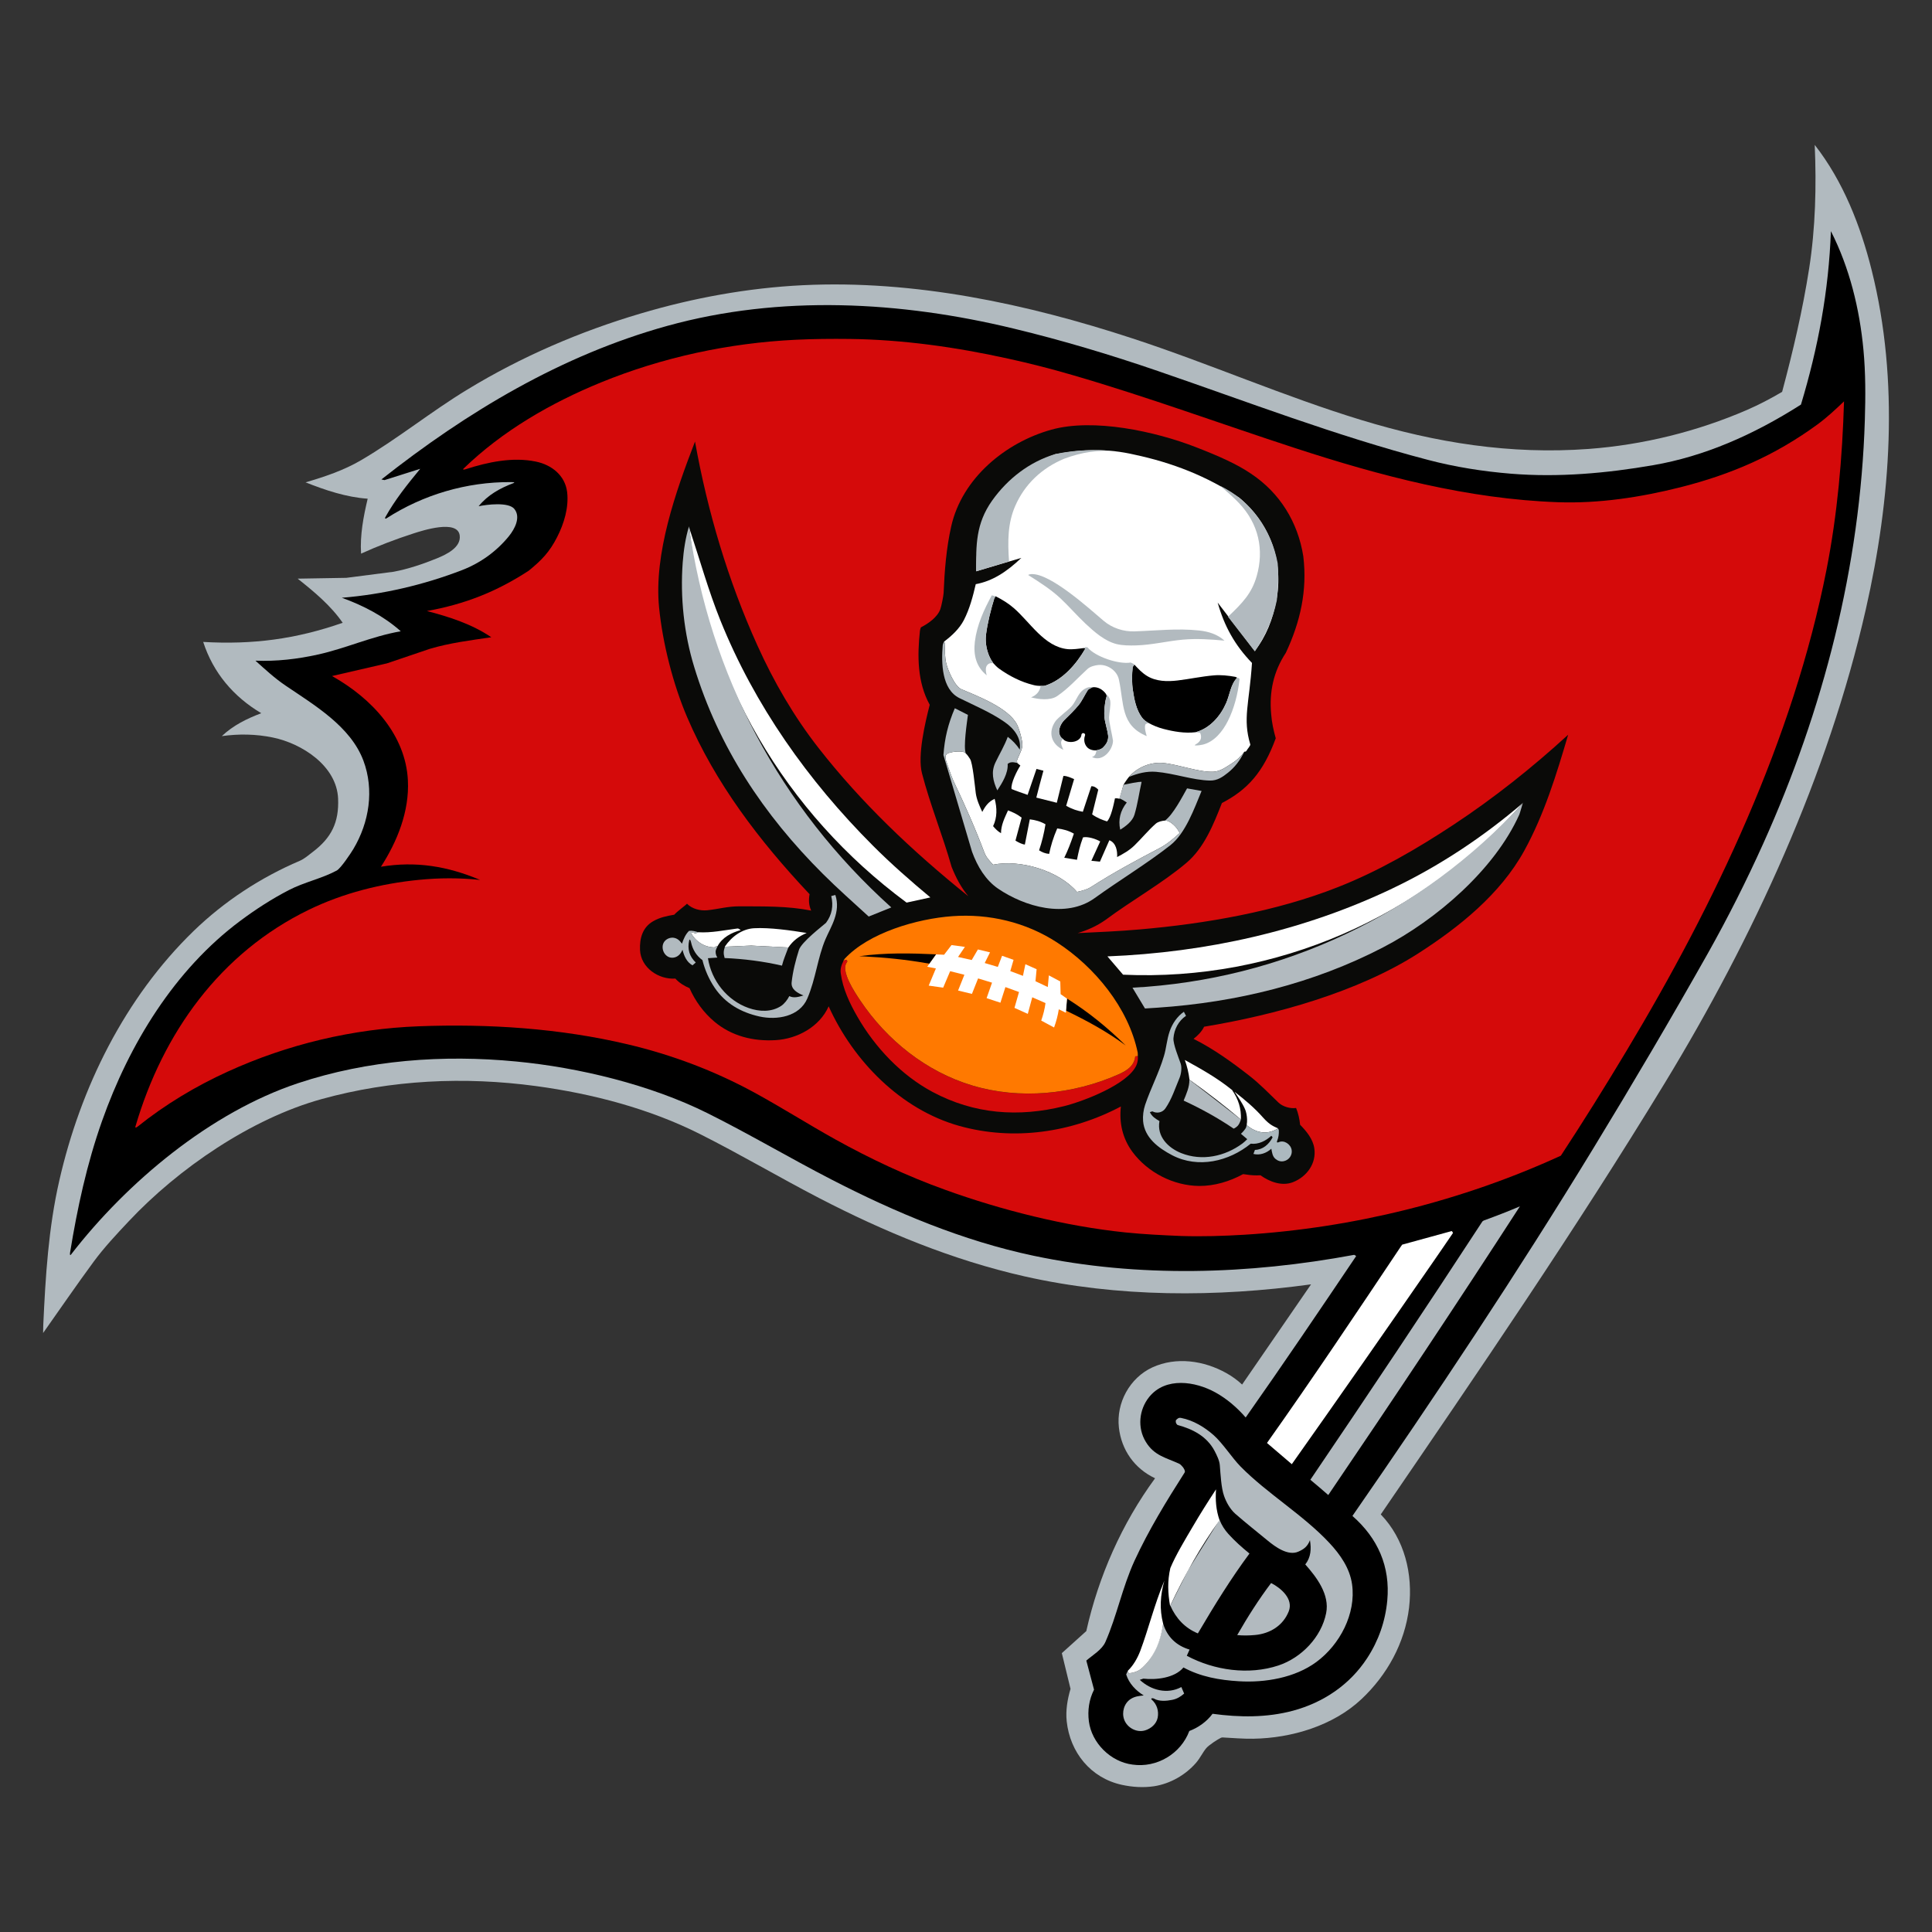 <?xml version="1.0" encoding="utf-8"?>
<!-- Generator: Adobe Illustrator 27.9.0, SVG Export Plug-In . SVG Version: 6.00 Build 0)  -->
<svg version="1.1" id="Layer_1" xmlns="http://www.w3.org/2000/svg" xmlns:xlink="http://www.w3.org/1999/xlink" x="0px" y="0px"
	 viewBox="0 0 800 800" style="enable-background:new 0 0 800 800;" xml:space="preserve">
<rect x="0" y="0" width="800" height="800" fill="#333333" stroke="none"/>
<style type="text/css">
	.st0{fill:#B1BABF;}
	.st1{fill:#B2BABF;}
	.st2{fill:#FFFFFF;}
	.st3{fill:#D50A0A;}
	.st4{fill:#0A0A08;}
	.st5{fill:#FF7900;}
	.st6{fill:#ACB9BF;}
</style>
<g>
	<path class="st0" d="M162.98,236.75c6.05-1.13,12.22-3.22,17.92-5.54c3.84-1.58,10.14-4.51,9.45-9.53
		c-0.93-6.72-15.48-1.97-19.15-0.79c-7.37,2.38-14.64,5.15-21.69,8.36c-0.48-7.66,0.97-15.3,2.74-22.75
		c-8.82-0.6-17.51-3.51-25.72-6.77c7.99-2.35,15.83-4.97,23.02-9.19c15.21-8.91,28.95-20.13,44.03-29.27
		c22.35-13.59,46.59-24.03,71.65-31.44c21.76-6.47,44.48-10.62,67.17-11.73c46.25-2.26,92.82,7.7,136.56,22.04
		c31.9,10.45,62.65,24,94.79,33.8c30.98,9.43,61.63,14.33,94.03,11.96c22.53-1.67,44.96-7.21,65.68-16.18
		c4.98-2.18,9.8-4.7,14.48-7.46c4.5-16.81,8.5-33.85,11.18-51.02c2.64-16.85,3.05-34.24,2.32-51.24
		c11.76,15.01,19.02,33.58,23.6,51.97c11.47,45.83,7.94,94.62-2.44,140.31c-15.62,68.83-46.72,136.16-83.3,196.27
		c-37.06,60.89-77.34,119.71-117.55,178.53c9.89,10.26,13.35,24.75,11.71,38.66c-1.76,14.62-9.06,27.81-19.71,37.84
		c-11.76,11.05-28.98,16.14-44.79,16.39c-4.23,0.07-8.47-0.31-12.68-0.53c-0.26-0.01-0.52,0.04-0.75,0.16
		c-1.2,0.53-4.99,3-6.04,4.27c-1.45,1.71-2.52,4.09-4.21,6.05c-4.42,5.09-10.72,8.67-17.36,9.72c-4.48,0.66-9.01,0.38-13.43-0.59
		c-12.92-2.84-21.42-13.49-22.79-26.28c-0.48-4.53,0.3-9.11,1.58-13.45l-3.6-14.79l10.13-9.13c5.1-22.72,14.69-44.45,28.48-63.28
		c-8.49-3.99-13.94-11.7-14.98-21c-1.16-10.21,4.49-20.6,13.88-24.92c9.85-4.51,21.34-2.82,30.6,2.36c2.33,1.3,4.58,2.91,6.54,4.75
		l28.55-41.49c-39.29,5.39-79.88,5.44-118.67-3.31c-29.71-6.72-58.13-18.47-85.09-32.45c-16.56-8.6-32.61-18.09-49.25-26.46
		c-21.01-10.57-44.7-16.75-67.92-19.88c-29.66-4.01-59.94-2.6-88.82,5.4c-29.09,8.05-59.3,28.71-79.84,50.61
		c-5.07,5.39-10.13,10.77-14.52,16.73c-7.15,9.71-13.96,19.67-20.92,29.51c0-0.53,0.03-2.43,0.07-3.39
		c0.92-20.06,2.14-40.07,6.63-59.7c8.76-38.45,27.1-75.69,55.6-103.35c12.74-12.33,27.71-22.15,44.03-29.11
		c1.77-0.76,3.71-2.4,5.22-3.57c7.8-5.89,11.02-12.26,10.6-22.19c-0.59-13.54-14.95-22.78-27.01-25.27
		c-7.01-1.45-14.04-1.57-21.14-0.58c4.68-4.45,10.36-7.22,16.33-9.49c-11.48-6.82-19.9-16.72-24.04-29.51
		c20.44,1.18,38.41-1.16,57.76-7.93c-4.93-7.14-11.91-12.94-18.65-18.27l20.16-0.34L162.98,236.75z"/>
	<path d="M758.14,95.72c7.72,15.16,11.88,32.19,13.47,49.1c0.91,9.67,0.88,19.39,0.58,29.1c-1.86,60.63-17.22,120.19-42.07,175.38
		c-6.99,15.52-14.64,30.7-22.97,45.53c-15.23,27-31.2,54.13-47.34,80.6c-31.61,51.83-65.26,102.41-99.8,152.29
		c10.51,9.21,15.73,20.94,14.43,35.02c-0.81,8.63-3.62,16.66-8.35,23.89c-7.19,10.99-18.09,18.34-30.7,21.74
		c-10.89,2.92-22.18,2.78-33.3,1.27c-2.37,3.22-5.88,5.72-9.62,7.13c-3.51,9.41-13.45,15.36-23.51,13.91
		c-9.07-1.13-16.91-8.93-18.08-17.91c-0.58-4.51,0.07-9.05,2.14-13.12l-3.2-12.04c2.63-2.29,6.45-4.44,7.9-7.7
		c4.76-10.81,6.96-22.47,12.03-33.58c5.86-12.74,13.26-24.8,20.77-36.57c0.42-0.62-0.37-1.78-0.7-2.24
		c-0.27-0.35-1.05-1.18-1.46-1.38c-5.55-2.58-10.36-3.31-13.88-9.06c-3.6-5.85-2.87-13.4,1.41-18.67c6.81-8.32,19.01-6.46,27.4-1.82
		c4.77,2.64,8.96,6.26,12.52,10.36c15.51-22.05,30.62-44.38,45.68-66.73c0.16-0.26-0.49-0.41-0.75-0.62
		c-43.79,8.13-89.14,9.58-132.85,0.36c-29.14-6.16-57.18-17.92-83.57-31.53c-17.31-8.92-34.08-18.88-51.49-27.55
		c-23.46-11.68-53.1-18.87-79.11-21.34c-30.28-2.93-61.39-0.62-90.33,8.99c-36.13,12.03-70.67,40.79-94.02,70.99
		c-0.4,0.5-0.45-0.16-0.36-0.81c3.01-18.51,6.96-36.78,13.23-54.49c11.21-31.73,29.93-62.57,57.28-82.94
		c6.4-4.77,13.06-9.08,20.15-12.74c6.35-3.28,13.54-4.73,19.75-8.06c1.68-0.9,5.84-7.14,6.92-8.95c6.56-11.02,8.67-24.45,4.14-36.56
		c-5.34-14.23-20.3-22.97-32.29-31.12c-4.42-2.99-8.48-6.73-12.42-10.28c8.68,0.35,17.37-0.65,25.84-2.53
		c11.77-2.6,22.01-7.47,34.34-9.65c-7.11-6.31-15.49-10.65-24.4-13.87c16.99-1.38,33.83-5.31,49.78-11.45
		c7.59-2.94,14.27-7.74,19.4-14.05c2.48-3.07,4.99-7.91,2.24-11.29c-2.41-2.95-11.45-1.82-14.78-1.1c3.8-4.71,8.86-7.48,14.45-9.6
		c0.87-0.34-0.25-0.4-1.17-0.4c-18.19-0.12-36.24,5.18-51.5,15.04c-0.41,0.26-0.69-0.06-0.44-0.46c3.99-7.23,9.25-13.75,14.48-20.09
		c-4.93,1.58-9.85,3.14-14.79,4.68l-1.29-0.27c35.48-28.02,74.65-51.5,118.45-63.61c46.75-12.92,96.52-10.19,143.28,1.12
		c20.21,4.87,40.08,10.82,59.73,17.57c37.47,12.85,73.47,26.75,111.94,36.83c11.2,2.94,22.78,4.77,34.33,5.71
		c19.66,1.6,39.59-0.18,58.96-3.54c21.09-3.65,41.35-12.49,61.12-25.08C752.88,143.79,757.22,120.55,758.14,95.72z"/>
	<path class="st1" d="M481.63,672.33l-0.28,1.62c-1.21,6.3-3.78,12.57-8.66,16.91c-1.39,1.23-3.48,1.85-5.29,2.02
		c-0.12-0.35-0.27-0.67-0.41-1.03c-0.22,0.51-0.43,1.01-0.66,1.5c1.15,3.74,4,6.69,7.26,8.7c-1.97,0.2-3.67,0.37-5.38,1.46
		c-2.78,1.77-3.79,5.53-2.73,8.49c1.21,3.42,5.17,5.59,8.7,4.51c2.41-0.73,4.68-2.66,5.19-5.25c0.53-2.77-0.3-5.58-2.46-7.47
		c-0.61-0.53,0.31-0.77,1-0.39c2.05,1.18,5.13,0.95,7.46,0.48c1.94-0.38,3.49-1.3,4.96-2.61l-1.16-2.7
		c-5.81,3.12-12.56,1.34-17.21-2.98l1.47-0.5c5.26,0.59,12.99-0.23,16.61-4.63c7.1,3.86,14.96,5.24,22.95,5.71
		c10.82,0.66,23.18-1.41,32.07-7.96c9.7-7.14,16.52-19.98,14.8-32.19c-0.93-6.66-4.92-12.35-9.43-17.17
		c-10.82-11.57-25.62-20.32-36.7-31.55c-3.59-3.64-7.39-9.67-11.2-13.04c-3.78-3.34-8.44-6.15-13.44-7.12
		c-1.05-0.2-1.46,0.22-2.19,0.96c-0.12,0.88,0.01,1.33,0.69,1.96c6.31,1.67,12.17,4.73,15.33,10.72c0.92,1.76,2.03,3.98,2.18,5.97
		c0.3,3.59,0.55,9.32,1.76,12.69c0.93,2.67,2.53,5.51,4.68,7.41c4.36,3.81,8.92,7.4,13.37,11.07c3.13,2.58,8.42,6.47,12.69,4.59
		c2.37-1.03,3.86-2.19,4.82-4.76c0.59,3.62,0.43,7.04-1.93,10.05c4.73,5.32,10.17,12.52,8.64,20.15
		c-1.97,9.91-10.17,18.48-19.74,21.68c-12.33,4.09-26.61,2.05-37.96-4.01l1.15-2.56C487.12,681.44,483.32,677.84,481.63,672.33z"/>
	<path class="st1" d="M549.57,618.68c0.16,0.12,0.3,0.26,0.44,0.38c26.86-39.56,53.38-79.4,79.35-119.54
		c-4.89,2.08-9.86,4.01-14.87,5.83c-0.3,0.11-0.61,0.32-0.78,0.61c-23.38,35.81-47.12,71.38-71.12,106.78
		C544.94,614.69,547.28,616.68,549.57,618.68z"/>
	<path class="st1" d="M484.6,664.86c2.36,5.28,6.01,9.25,11.41,11.5c7.08-12.04,13.81-22.87,21.37-33.07
		c-3.08-2.5-6.12-5.2-8.78-8.16c-1.43-1.59-2.7-3.48-3.63-5.84l-13.03,20.91L484.6,664.86z"/>
	<path class="st2" d="M524.63,597.5c18.89-26.66,37.06-53.86,55.21-81.02c0.25-0.38,0.51-0.75,0.77-1.1l20.41-5.6
		c0.32-0.07,0.42,0.49,0.65,0.74c-2.72,3.97-5.43,7.97-8.18,11.92c-19.4,28.06-38.9,56.03-58.58,83.85L524.63,597.5z"/>
	<path class="st2" d="M481.63,672.33c-1.09,8.08-4.06,14.19-8.94,18.53c-1.39,1.23-3.48,1.85-5.29,2.02
		c-0.12-0.35-0.27-0.67-0.41-1.03c2.32-2.25,4-5.21,5.15-8.19c3.47-9.24,5.71-18.84,10-29.15
		C480.46,660.52,480.05,666.24,481.63,672.33z"/>
	<path class="st2" d="M504.99,629.49c-7.76,10.82-14,21.83-20.48,35.49c-0.95-5.36-1.13-10.31,0.1-15.67
		c2.14-5.22,6.33-12.16,9.28-17.16c3.06-5.24,6.3-10.37,9.64-15.45C503.23,621.16,503.52,625.24,504.99,629.49z"/>
	<path class="st3" d="M218.94,236.31c5.37-4.37,8.61-7.75,11.74-13.88c2.88-5.63,4.9-12.31,4.16-18.65
		c-0.83-6.91-6.4-11.29-12.91-12.64c-9.61-2.01-19.92,0.19-29.1,3.15c-0.67,0.22-1.38,0.26-0.9-0.23
		c16.1-15.63,36.2-27.23,56.87-35.69c25.59-10.46,53.02-16.34,80.61-17.68c7.45-0.36,14.9-0.43,22.38-0.34
		c22.03,0.26,44.18,3.4,65.66,8.15c9.04,1.97,17.99,4.27,26.88,6.87c30.92,8.99,61.18,20.14,91.79,30.12
		c35.35,11.55,71.66,21.14,108.96,22.46c16.97,0.61,34.34-2.05,50.76-6.19c21.08-5.34,39.12-13.15,56.71-25.99
		c3.9-2.86,7.53-6.24,11.02-9.58c-0.7,23.36-2.74,46.7-7.24,69.66c-13.8,70.19-46.14,138.22-82.81,199.26
		c-8.79,14.64-17.82,29.15-27.2,43.43c-41.03,18.81-86.05,29.95-131.08,32.74c-8.7,0.52-17.4,0.79-26.13,0.52
		c-7.74-0.33-15.45-0.69-23.13-1.48c-24.77-2.56-51.24-9.2-74.63-17.66c-15.69-5.63-30.98-12.82-45.53-20.9
		c-11.31-6.3-22.24-13.24-33.59-19.43c-16.44-8.95-34.03-15.57-52.25-19.88c-28.14-6.67-57.72-8.58-86.56-7.49
		c-27.3,1.03-54.27,7.42-79.12,18.77c-13.24,6.02-25.95,13.65-37.32,22.78c-0.52,0.43-1.1,0.6-0.9-0.04
		c11.33-38.71,35.06-71.93,71.81-89.76c14.2-6.9,29.85-10.83,45.53-12.38c8.4-0.84,16.97-0.88,25.38,0.03
		c-13.41-5.66-26.6-7.88-41.06-5.46c6.79-10.51,11.81-23.03,11.16-35.75c-0.91-18.79-14.82-33.92-31.42-43.22l22.76-5.25l17.67-5.99
		c8.23-2.47,17.03-3.57,25.53-4.82c-8.02-5.44-17.34-8.43-26.67-10.86C192.5,250.17,205.54,245.05,218.94,236.31z"/>
	<path class="st4" d="M335.89,377.06c-9.78-1.95-19.67-1.72-29.62-1.77c-5.05-0.02-8.7,1.14-13.42,1.63
		c-2.86,0.28-6.26-0.53-8.39-2.72c-0.4,0.56-4.13,3.22-5.27,4.56c-3.08,0.53-5.97,1.1-8.74,2.71c-4.42,2.54-5.63,7.08-5.43,11.87
		c0.3,7.38,7.72,12.35,14.63,11.87c1.59,1.78,3.68,3.05,5.87,3.98c2.35,5.29,5.84,10.11,10.3,13.86c7.16,6.02,16.17,8.21,25.37,7.65
		c8.98-0.54,18.16-5.5,21.94-14c10.2,22.59,29.82,42.74,54.17,49.54c22.41,6.23,46.38,2.77,66.83-8.07
		c-0.76,6.77,0.69,13.23,4.77,18.78c6.35,8.59,17.06,14.04,27.66,14.13c6.3,0.03,12.65-1.87,18.18-4.9
		c0.42,0.03,0.81,0.08,1.24,0.16c1.95,0.33,3.92,0.42,5.95,0.32c3.77,2.69,8.85,4.64,13.44,2.86c5.7-2.21,9.83-7.78,8.85-14.08
		c-0.59-3.81-3.22-7-5.87-9.7c-0.23-2.3-0.78-4.83-1.67-6.95c-2.35,0.36-5.53-0.54-7.29-2.24c-3.74-3.6-7.81-7.81-11.96-11.03
		c-7.29-5.69-14.9-11.2-23.2-15.35c1.79-1.43,3.35-2.95,4.37-5.03c29.21-4.82,63.51-14.26,88.59-30.31
		c17.01-10.9,34.06-24.57,43.96-42.54c8.27-15.03,13.36-31.64,18.19-48.05c-14.88,13.61-30.72,26.22-47.57,37.33
		c-15.06,9.93-30.94,19.15-47.77,25.77c-25.52,10.09-54.8,15.16-82.1,17.52c-8.53,0.75-17.09,1.11-25.67,1.52
		c4.23-1.27,7.84-2.9,11.49-5.43c10.87-8.1,23.57-15.2,33.59-23.69c7.31-6.2,11.19-15.9,14.66-24.74
		c10.62-5.52,17.14-12.77,22.29-26.81c-0.92-3.31-1.62-6.47-1.89-9.91c-0.86-9.28,0.91-17.65,6.07-25.49
		c5.99-12.81,8.94-25.75,7.23-39.95c-2.22-14.12-9.71-26.3-21.69-34.24c-5.71-3.88-12.86-7.11-22.95-11.02
		c-16.6-6.45-42.23-12.06-59.72-7.17c-18.97,5.3-36.95,20.08-41.43,40.02c-2.03,8.98-2.77,18.42-3.15,27.61
		c-0.05,1.14-0.93,5.54-1.37,6.72c-1.22,3.32-4.96,5.92-8.04,7.5c-0.19,0.46-0.34,0.95-0.4,1.46c-1.1,10.3-1.12,21.22,4.06,30.6
		c-1.88,7.29-5.13,20.98-3.21,28.36c3.41,13.16,8.57,25.66,12.28,38.79c1.81,4.47,3.84,8.4,6.93,12.13
		c-23.63-19.01-44.4-38.85-62.02-61.37c-10.22-13.07-18.55-27.43-25.36-42.54c-12.13-26.81-20.63-55.43-25.81-84.38
		c-7.96,20.61-17.09,46.48-14.88,68.7c1.45,14.73,5.81,31.91,11.65,45.51c11.63,27.15,29.7,50.98,50.67,73.23
		C334.79,372.65,334.89,374.84,335.89,377.06z"/>
	<path class="st2" d="M469.71,188.25c15.51,3.29,30.01,8.86,43.42,17.83c12.7,10.54,18.57,26.5,15.33,42.74
		c-1.49,7.68-4.07,14.51-8.9,20.73l-15.35-20.03c2.75,9.79,7.13,17.67,14.21,24.99c-1.12,16.97-3.92,22.95-0.7,33.75
		c0.12,0.45-1.16,1.88-1.34,2.23c-0.17,0.48-0.61,0.88-1.13,0.77c-1.36,1.95-3.23,3.64-5.24,4.9c-2.3,1.45-4.73,3.25-7.46,3.4
		c-5.85,0.34-14.34-2.98-20.9-3.62c-5.23-0.49-10.73,1.77-14.17,5.76c-0.42,0.44-1.97,2.67-2.26,3.26l-1.64,5.79
		c-0.64-0.16-1.26-0.26-1.9-0.16c-0.49,2.33-1.63,8-3.29,9.54c-1.97-0.63-4.07-1.41-6.16-2.91l2.54-10.23
		c-0.7-0.8-1.77-1.52-2.88-1.42l-3.51,10.57c-2.18-0.4-4.29-0.99-6.9-2.49l3.29-11.04c-1.16-0.48-2.99-1.39-4.44-1.31l-2.73,11.11
		l-8.48-2.14c0.84-3.34,1.72-6.71,2.94-11.14l-2.87-0.74l-3.68,10.75c-2.62-0.93-4.81-1.65-6.64-2.42
		c-0.44-2.27,2.31-7.72,3.64-9.71c-0.43-0.37-0.87-0.75-1.31-1.1c-0.03-0.32-0.08-0.63-0.11-0.93c0.62-2.03,1.98-3.94,2.21-5.96
		c0.25-2.07-1.19-7.04-2.16-8.98c-3.49-6.87-16.01-11.66-23.05-14.65c-2.79-1.2-5.61-7.96-6.28-10.72c-0.6-2.66-0.61-5.43-0.46-8.22
		c-0.15-0.23-0.29-0.49-0.46-0.75c3.23-2.43,6.35-5.32,8.23-8.94c2.37-4.6,3.76-9.84,4.92-14.87c6.8-1.24,12.68-4.98,18.88-10.88
		l-18.7,5.55c0.02-8.24,0.99-15.61,3.58-23.46c6.57-11.99,16.37-20.45,29.27-25.04C448.22,185.97,458.54,185.66,469.71,188.25z"/>
	<path d="M475.7,299.42c1.86,1.02,3.86,1.82,5.96,2.38c4.32,1.13,8.95,1.94,13.43,1.39c5.93-1.64,10.26-6.63,12.65-12.1
		c1.47-3.38,1.87-7.81,4.55-10.46c-0.26-0.11-0.5-0.29-0.76-0.36c-2.91-0.53-6.03-0.88-8.96-0.61c-5.02,0.43-9.95,1.51-14.94,2.11
		c-4.26,0.51-8.91,0.43-12.67-1.88c-2-1.22-3.67-2.97-5.24-4.69c-0.23,0.33-0.48,0.66-0.69,0.96c-0.35,3.14-0.41,6.6,0.08,9.71
		c0.57,3.86,1.37,7.96,3.69,11.17C473.46,298.02,474.63,298.88,475.7,299.42z"/>
	<path d="M430.89,284.02c0.88,0.03,1.44,0.07,2.24-0.22c7-2.38,12.57-8.82,16.21-15.1c0.1-0.19-0.35-0.25-0.51-0.36
		c-2.12,0.27-4.55,0.65-6.72,0.46c-9.75-0.98-15.55-11.19-22.41-17.08c-2.23-1.93-4.79-3.49-7.44-4.82
		c-0.18,0.28-0.42,0.56-0.54,0.9c-1.38,4.36-2.85,10.3-3.42,14.91c-0.44,3.57,0.32,7.29,2.06,10.45c0.04,0.05,0.94,1.43,0.97,1.48
		c0.74,0.82,1.51,1.62,2.41,2.26c4.25,3.05,9.07,5.51,14.17,6.75C428.9,283.92,429.91,284.01,430.89,284.02z"/>
	<path d="M457.95,287.34c-1.25-1.72-3.15-2.97-5.48-2.78c-0.82,0.33-1.5,0.7-2.17,1.26c-1.01,1.75-2.28,4.42-3.56,6.02
		c-1.77,2.18-4.09,4.43-6.01,6.28c-1.21,1.28-2.18,3.05-2.18,4.9c0.06,1.08,0.6,2.49,1.66,2.99c0.14,0.15,0.25,0.33,0.4,0.44
		c2.37,1.65,7.05,0.68,7.21-2.38c0.42-0.99,1.89-0.37,1.42,0.58c-0.78,2.19,0.09,5,2.57,5.79c0.7,0.22,1.47,0.36,2.22,0.25
		c1.18-0.2,2.35-0.59,3.09-1.58c1.26-1.29,1.86-2.78,1.73-4.6c-0.29-2.32-1.26-5.09-1.51-7.47c-0.24-2.33,0.1-5.98,0.75-8.19
		C458.32,288.31,458.28,287.84,457.95,287.34z"/>
	<path class="st2" d="M300.11,392.02c2.92-4.34,7.29-7.38,12.13-7.66c6.49-0.36,15.3,0.91,21.79,1.96c-3.2,1.35-5.64,3.14-7.6,6.02
		l-15.35-0.79L300.11,392.02z"/>
	<path class="st2" d="M285.39,218.55c4.51,13.59,7.96,26.04,12.85,38.2c14.2,35.3,36.37,66.54,63.17,93.37
		c7.54,7.56,15.63,14.64,23.83,21.48l-9.84,2.15C324.95,336.42,292.52,281.02,285.39,218.55z"/>
	<path class="st2" d="M289.11,386.02c5.39,0.34,10.92-0.87,16.25-1.55c0.5-0.07,0.91,0.43,1.36,0.66c-3.85,1.07-7.68,3.03-9.61,6.7
		c-0.18,0.01-0.37-0.02-0.53,0.05c-0.28,0.09-0.56,0.23-0.78,0.42c-4.22-0.09-7.76-2.44-9.75-6.05
		C288.75,385.92,286.61,387.2,289.11,386.02z"/>
	<path class="st2" d="M444.67,345.2c-1.38,4.11-2.56,7.08-3.98,9.98l5.25,0.85c0.79-3.81,1.16-5.6,2.51-9.29
		c1.93-0.45,5.33,0.62,7.12,1.69l-3.66,8l3.55,0.36l3.9-8.86c2.77,1.05,3.37,4.37,3.21,6.96c2.57-1.34,5.05-2.74,7.15-4.78
		c3.07-2.98,5.75-6.32,8.96-9.13c0.95-0.75,2.5-1.12,3.73-1.2c0.5-0.03,1.03,0.08,1.5,0.29c1.95,1.04,3.65,2.83,4.56,4.89
		c-2.56,2.33-5.22,4.61-8.3,6.22c-9.97,5.24-18.83,9.97-28.36,16.08c-1.74,1.11-3.85,1.62-5.85,2.07
		c-7.51-8.82-23.57-13.57-34.74-11.27c-1.4-1.5-2.89-3.09-3.61-5.03c-3.83-10.2-8.21-20-12.89-29.85c-1.21-2.7-2.02-5.6-2.99-8.21
		c-0.15-0.62-0.29-1.63-0.1-2.24c0.16-0.18,0.28-0.39,0.48-0.52c0.22-0.17,0.45-0.35,0.75-0.42c1.93-0.58,3.96-0.8,5.96-0.46
		c0.43,0.09,0.8,0.34,1.12,0.67c0.68,0.62,1.21,1.47,1.71,2.23c1.12,1.51,2.06,11.64,2.39,14.17c0.37,2.72,1.56,5.35,2.7,7.81
		c1.26-2.46,2.58-4.25,5.12-5.44c1.03,3.73,1.09,7.75-0.64,11.32c0.92,1.11,1.98,2.19,3.28,2.92c-0.01-3.39,1.55-6.44,2.9-9.45
		c1.81,0.69,3.64,1.46,5.64,3l-2.56,9.52c1.13,0.71,2.71,1.51,3.89,1.64l2.05-10.45c2.33,0.28,4.43,0.85,6.49,2.05
		c-0.59,3.68-1.46,7.26-2.65,10.78c1.25,0.82,2.67,1.37,4.17,1.48c0.68-3.33,1.63-6.56,3.34-10.54
		C440.27,343.34,442.47,343.94,444.67,345.2z"/>
	<path class="st2" d="M513.83,463.56c-6.98-5.88-13.52-10.94-21.28-16.47c-0.36-2.9-0.96-5.42-1.94-8.18
		c6.35,3.54,12.99,7.12,19.57,12.44C512.78,455.16,514.01,458.95,513.83,463.56z"/>
	<path class="st2" d="M523.07,462.83c2.88,3.23,4.69,3.7,6.14,4.4c-1.17,0.79-2.92,1.43-4.27,1.62c-2.99,0.43-5.91-0.78-8.22-2.57
		c-0.19-0.15-0.31-0.36-0.48-0.54c0.25-1.48,0.18-3.01-0.11-4.49c-0.26-1.31-0.63-2.97-4.95-9.19
		C515.5,455.42,519.44,458.71,523.07,462.83z"/>
	<path class="st2" d="M465.04,403.6l-6.48-7.58c40.72-1.62,81.04-10.51,117.87-28.07c19.62-9.35,37.88-21.49,54.35-35.62
		C588.98,379.68,528.37,406.46,465.04,403.6z"/>
	<path class="st3" d="M349.29,397.81c-0.26,0.39,0.01,0.15,0.27-0.08c0.79-0.68,1.7,0.01,1.09,0.83c-2.7,3.54,3.49,12.63,5.52,15.67
		c11,16.47,27.34,29.52,46.39,35.25c19.71,5.93,41.67,3.75,60.44-4.53c3.44-1.49,6.64-3.48,7.07-7.51c0.34-0.06,0.72-0.1,1.09-0.15
		c0.1,1.36-0.08,2.58-0.61,3.82c-3.41,7.85-21.86,14.9-29.93,16.92c-18.88,4.7-37.24,3.33-54.48-5.89
		c-12.95-6.91-23.88-18.51-31.14-31.19c-3.18-5.52-6.03-11.56-6.86-17.91C347.91,401.39,348.24,399.97,349.29,397.81z"/>
	<path class="st5" d="M349.29,397.81c0.15-0.24,0.23-0.53,0.43-0.75c10.03-10.9,30.18-16.66,44.63-17.69
		c15.24-1.1,30.42,2.5,43.27,10.83c15.64,10.11,29.7,27.2,33.48,45.67c0.04,0.23,0.04,0.49,0.06,1.4c-0.36,0.05-0.75,0.09-1.09,0.15
		c-0.43,4.04-3.64,6.02-7.07,7.51c-18.77,8.29-40.73,10.46-60.44,4.53c-19.05-5.72-35.38-18.78-46.39-35.25
		c-2.03-3.05-8.22-12.14-5.52-15.67c0.61-0.82-0.29-1.51-1.09-0.83C349.3,397.96,349.03,398.19,349.29,397.81z"/>
	<path d="M387.63,395.17c-10.9-0.49-21-0.71-31.85,0.77l1.98,0.09c8.74,0.43,17.5,1.34,26.12,2.84c0.24,0.03,0.5,0.03,1,0.17
		L387.63,395.17z"/>
	<path d="M441.38,418.46c8.8,4.27,16.87,8.61,24.76,14.45c-7.71-7.54-15.24-13.69-24.34-19.44L441.38,418.46z"/>
	<path class="st2" d="M441.36,419.36l-2.93-1.43c-0.4,2.55-1.08,5.11-1.96,7.53l-5.32-2.86c0.82-2.36,1.45-4.79,1.77-7.25l-5.48-2.4
		l-1.85,6.87l-5.52-2.48l1.88-6.57l-5.63-2.04l-2.07,6.47l-5.72-1.89l2.25-6.41l-5.77-1.76l-2.55,6.41l-5.74-1.39l2.61-6.53
		l-5.89-1.48l-2.9,6.82l-5.98-0.85l2.97-7.11l-3.58-0.71l3.71-5.11l3.26,0.15l3.08-4l5.54,0.75l-2.83,4.17l5.66,1.26l2.56-4.37
		l5.02,1.2l-2.2,4.42l5.42,1.61l1.77-4.61l4.75,1.68l-1.35,4.66l5.24,1.97l1.01-4.82l4.65,2.07l-0.47,4.98l5.1,2.4l0.44-4.83
		l4.73,2.52l0.14,5.26l2.66,1.86L441.36,419.36z"/>
	<path class="st1" d="M462.26,266.68c-4.9-1.29-9.08-5-12.69-8.36c-3.6-3.38-6.87-7.19-10.44-10.54c-3.93-3.68-8.71-6.73-13.26-9.6
		c-0.37-0.25,0.86-0.45,1.3-0.46c7.82-0.28,23.71,14.15,29.85,19.37c3.49,2.95,8.15,4.49,12.69,4.35
		c8.93-0.29,17.94-1.34,26.87-0.36c3.8,0.4,7.55,1.55,10.45,4.19c-5.7-0.53-11.47-0.93-17.19-0.41c-6.51,0.59-12.8,2.2-19.39,2.39
		C467.68,267.32,464.92,267.32,462.26,266.68z"/>
	<path class="st0" d="M412.25,246.92c-0.18,0.28-0.42,0.56-0.54,0.9c-1.38,4.36-2.85,10.3-3.42,14.91
		c-0.44,3.57,0.32,7.29,2.06,10.45c0.04,0.05,0.94,1.43,0.97,1.48c-1.59-0.33-2.56,0.4-2.95,1.5c-0.34,1.02-0.08,2.46,0.22,3.47
		c-4.41-3.5-5.58-8.49-4.92-13.93c0.83-6.83,3.73-13.19,7.01-19.19C411.22,246.65,411.73,246.78,412.25,246.92z"/>
	<path class="st0" d="M495.09,303.2c5.93-1.64,10.26-6.63,12.65-12.1c1.47-3.38,1.87-7.81,4.55-10.46c0.81,0.05,1.01,0.4,0.96,0.75
		c-0.62,5.69-2.21,12.05-4.82,17.16c-2.14,4.25-5.55,8.59-10.35,9.78c-0.16,0.05-1.33,0.24-1.5,0.26c-1.16,0.11-2.51,0.23-1.5-0.33
		c1.09-0.6,2.22-1.64,2.24-2.98c0.01-0.71-0.1-1.24-0.41-1.87C496.31,303.34,495.69,303.27,495.09,303.2z"/>
	<path class="st0" d="M430.91,284.01c0.86,0.05,1.42,0.08,2.22-0.2c7-2.38,12.57-8.82,16.21-15.1c0.1-0.19-0.35-0.25-0.51-0.36
		c0.33-0.35,0.61-0.41,0.89-0.38c0.2,0.01,0.4,0.05,0.6,0.09c3.16,3.88,12.94,7.14,17.91,6.28c0.39,0.27,1,0.33,1.5,0.86
		c-0.23,0.33-0.48,0.66-0.69,0.96c-0.35,3.14-0.41,6.6,0.08,9.71c0.57,3.86,1.37,7.96,3.69,11.17c0.67,0.97,1.84,1.84,2.9,2.38
		c-0.57,0.13-1.25,0.16-1.44,0.61c-0.48,1.25,0.19,3.59,0.57,4.78c-10.9-4.51-9.34-13.35-11.53-23.44c-0.82-3.8-4.86-6.38-8.5-6.01
		c-1.47,0.14-3.39,0.62-4.49,1.64c-4.21,3.84-7.98,8.17-12.69,11.31c-2.78,1.84-7.68,1.29-10.68,0.44
		C429.05,287.97,430.59,286.32,430.91,284.01z"/>
	<path class="st1" d="M452.47,284.57c-1.47,0.69-1.94,0.91-2.05,1.36c-1.13,1.64-2.4,4.32-3.68,5.92c-1.77,2.18-4.09,4.43-6.01,6.33
		c-1.21,1.22-2.18,2.99-2.18,4.84c0.06,1.08,0.6,2.49,1.66,2.99c-0.22,0.25-0.53,0.45-0.68,0.76c-0.5,1,0.4,2.89,0.82,3.74
		c-5.27-2.38-6.43-7.56-3.23-11.97c1.11-1.51,5-4.34,6.49-5.96c2.46-2.69,2.73-6.37,6.63-7.85
		C451,284.47,451.67,284.42,452.47,284.57z"/>
	<path class="st1" d="M459.72,290.13c0.29,2.18-0.42,4.93-0.48,6.91c-0.05,2.04,1.38,7.6,1.64,9.72c-0.13,3.88-4.35,8.9-8.72,6.71
		c1.5-0.42,1.68-1.7,1.86-2.79c1.18-0.2,2.35-0.59,3.09-1.58c1.29-1.25,1.97-2.77,1.73-4.6c-0.29-2.32-1.26-5.09-1.51-7.47
		c-0.24-2.33,0.1-5.98,0.75-8.19c0.23-0.56,0.19-1.01-0.15-1.52C458.85,288.06,459.51,288.96,459.72,290.13z"/>
	<path class="st0" d="M436.91,188.04c-10.65,3.22-19.64,10.17-26.12,19.28c-6.77,9.58-6.64,18.47-6.58,29.24
		c0.24-0.11,1.28-0.33,13.61-4.11c-0.58-8.21-0.59-15.73,2.56-22.94c3.94-9.02,10.97-15.66,20.22-19.54
		c7.25-2.71,14.2-3.85,21.99-3.04C453.72,186.04,445.64,186.17,436.91,188.04z"/>
	<path class="st1" d="M528.71,248.57c0.53-5.21,0.81-10.12,0.35-15.36c-2.58-13.82-11.03-25.84-23.82-32.03
		c3.68,3.11,5.77,5.01,7.73,7.07c8.27,8.64,10.5,19.45,7.41,30.28c-2.05,7.15-5.8,11.06-11.89,16.86l11.13,14.35
		C524.03,263.08,527.07,256.45,528.71,248.57z"/>
	<path class="st0" d="M391.74,314.88c-0.57-2.18,0.17-2.54,0.2-2.48c0.37-0.27,0.61-0.5,0.91-0.61c1.93-0.58,3.96-0.8,5.96-0.46
		c0.43,0.09,0.8,0.34,1.12,0.67c-1.09-2.61,0.44-12.73,0.87-15.98l-5.43-2.75c-2.77,6.46-4.22,12.35-4.71,19.36l11.83,40.03
		c2.27,6.23,5.68,11.82,10.8,15.32c11,7.48,28.12,12.47,40.01,3.89c10.11-7.3,21.7-14.31,31.35-21.9
		c6.28-4.99,9.81-15.04,12.9-22.45l-6.01-1.07c-2.05,3.62-5.74,10.79-9.14,13.33c0.5-0.03,1.03,0.08,1.5,0.29
		c1.95,1.04,3.65,2.83,4.56,4.89c-2.56,2.33-5.22,4.61-8.3,6.22c-9.97,5.24-18.83,9.97-28.36,16.08c-1.74,1.11-3.85,1.62-5.85,2.07
		c-7.51-8.82-23.57-13.57-34.74-11.27c-1.4-1.5-2.89-3.09-3.61-5.03c-3.83-10.2-8.21-20-12.89-29.85
		C393.51,320.48,392.7,317.58,391.74,314.88z"/>
	<path class="st0" d="M390.86,265.7c-0.18,0.52-0.45,0.99-0.5,1.51c-0.6,7.17-0.5,18.23,6.96,21.88c6.31,3.12,12.85,5.84,18.67,9.88
		c3.81,2.65,7.01,6.57,6.27,11.42c-1.31-2.02-3.04-3.84-4.97-5.29c-1.37,3.75-3.39,7.03-5.09,10.61c-1.9,3.94-1.03,7.68,0.76,11.57
		c2.05-3.1,4.55-7.13,4.29-10.97c0.65-0.43,0.94-0.63,1.72-0.67c0.51-0.05,1,0.02,2.22,0.26c-0.03-0.32-0.08-0.63-0.11-0.93
		c0.62-2.03,1.98-3.94,2.21-5.96c0.25-2.07-1.19-7.04-2.16-8.98c-3.49-6.87-16.01-11.66-23.05-14.65c-2.79-1.2-5.61-7.96-6.28-10.72
		c-0.6-2.66-0.61-5.43-0.46-8.22C391.17,266.22,391.03,265.96,390.86,265.7z"/>
	<path class="st0" d="M342.04,382.12c-1.42,1.27-10.18,7.97-11.21,11.21c-1.38,4.35-2.55,8.9-3.03,13.44
		c-0.31,2.95,2.46,4.43,4.9,5.43c-1.94,0.57-3.93,1.22-5.87,0.27c-0.74,1.48-2.02,3.16-3.4,4.08c-3.99,2.61-8.99,2.41-13.44,0.85
		c-8.93-3.14-15.38-11.32-16.85-20.63l3.9-0.26c-0.6-0.91-0.91-2.13-0.59-3.18c0.07-0.25,0.22-0.5,0.66-1.51
		c-0.18,0.01-0.37-0.02-0.53,0.05c-0.28,0.09-0.56,0.23-0.78,0.42c-4.22-0.09-7.76-2.44-9.75-6.05c2.71-0.32,0.57,0.96,3.06-0.22
		c-1.25-0.4-2.47-0.76-3.8-0.56c-1.44,1.38-2.32,3.45-2.92,5.3c-1.03-1.4-1.99-2.31-3.73-2.49c-1.73-0.09-3.65,0.95-4.15,2.83
		c-0.75,2.87,1.63,6.23,4.9,5.33c1.59-0.43,2.61-1.72,3.19-3.18c0.65,2.57,1.71,5.12,4.15,6.47l1.35-1.17
		c-2.63-2.5-3.55-5.58-2.71-9.15c0.18-0.79,0.59-0.02,0.76,0.77c0.67,3.04,2.17,5.55,4.71,7.39c1.03,4.09,2.7,7.92,5.07,11.44
		c4.42,6.54,10.98,10.23,18.55,11.91c7.22,1.59,16.54,0.09,19.8-7.42c3.51-8.13,4.29-17.04,7.56-24.65
		c2.23-5.19,6.38-11.19,4.06-18.25l-1.7,0.45C345.17,375.1,344.51,378.76,342.04,382.12z"/>
	<path class="st0" d="M300.17,392.02c-0.6,1.82-0.66,2.81-0.12,4.68c7.96,0.34,15.98,1.36,23.75,3.15c0.6-2.54,1.68-4.84,2.64-7.55
		l-15.82-0.75L300.17,392.02z"/>
	<path class="st1" d="M285.3,217.94c-1.47,4.84-2.22,9.9-2.6,14.95c-1.08,14.43,0.51,29.4,4.75,43.27
		c10.1,33.2,28.76,61.27,53.28,85.69c6.13,6.12,12.61,11.83,18.98,17.67l9.36-3.77C322.98,334.24,293.83,279.39,285.3,217.94z"/>
	<path class="st1" d="M468.94,408.99l5.17,8.6c1.77-0.1,3.54-0.22,5.32-0.34c32.42-2.2,64.35-9.94,93.28-24.97
		c21.99-11.41,46.13-32.14,56.38-54.93c0.16-0.36,0.28-0.75,1.44-4.7C588.21,378.54,531.33,405.65,468.94,408.99z"/>
	<path class="st1" d="M463.85,343.55c2.26-1.36,5.1-3.5,5.9-6.19c1.34-4.43,1.94-9.08,2.96-13.6c-0.26-0.01-0.67-0.26-7.48,1.2
		l-1.74,5.59l1.6,0.8l1.48,0.95C463.93,335.65,462.95,339.37,463.85,343.55z"/>
	<path class="st1" d="M467.49,321.7c3.6-1.45,7.27-2.43,11.19-2.11c7.47,0.61,15.36,3.5,22.38,3.62c2.97,0.05,5.18-1.44,7.46-3.28
		c2.65-2.14,4.81-4.76,6.73-8.67c-1.36,1.95-3.23,3.64-5.24,4.9c-2.3,1.45-4.73,3.25-7.46,3.4c-5.85,0.34-14.34-2.98-20.9-3.62
		C476.42,315.45,470.93,317.71,467.49,321.7z"/>
	<path class="st6" d="M516.25,465.73c-0.1,0.34-0.16,0.68-0.25,1.03c-0.25,0.75-1.6,2.26-2.16,2.71c0.88,0.73,1.77,1.48,2.62,2.24
		c-0.62,0.61-1.27,1.23-1.95,1.75c-7.28,5.41-16.8,7.44-25.39,4.02c-5.46-2.18-10.17-6.92-9.01-13.26c-1.66-1-3.1-1.84-3.98-3.72
		l1.05-0.31c1.83,0.98,4.14,0.54,5.36-1.19c2.65-3.82,4.1-8.42,5.89-12.68c0.67-1.63,1.04-4.25,0.44-5.97
		c-0.82-2.39-3.14-8-2.97-10.45c0.28-3.67,2.1-7.2,5.2-9.27l-0.88-1.68c-2.7,1.85-4.78,4.89-5.84,7.97
		c-1.27,3.63-1.37,6.94-2.44,10.44c-2.05,6.9-5.48,13.33-7.77,20.15c-0.71,2.11-1.01,4.53-0.84,6.71
		c0.58,6.89,6.36,11.16,12.04,14.14c10.78,5.59,23.5,2.57,32.53-4.79c3.17,0.4,6.29-1.16,8.52-3.27c0.16,0.25,0.61,0.49,0.48,0.75
		c-1.48,2.79-3.96,5.03-7.26,5.1c-0.22,0.54-0.42,1.1-0.62,1.67c2.67,0.66,5.39-0.32,7.41-2.16c0.28,1.46,0.45,3.12,1.63,4.15
		c1.03,0.88,2.21,1.3,3.59,0.99c2.08-0.45,3.54-2.46,3.2-4.6c-0.35-2.35-3.12-4.31-5.43-3.22c-0.54,0.26-0.82,0.03-0.61-0.51
		c0.59-1.43,0.81-2.96,0.72-4.48c-0.03-0.15-0.09-0.32-0.32-0.75c-1.17,0.79-2.92,1.43-4.27,1.62c-2.99,0.43-5.91-0.78-8.22-2.57
		C516.53,466.12,516.42,465.91,516.25,465.73z"/>
	<path class="st1" d="M492.48,447.05c0.13,2.95-1.28,6.04-2.36,8.68c7.2,3.33,14.15,7.16,20.71,11.61c0.44-0.15,1.07-0.61,1.38-0.88
		c0.77-0.62,1.27-1.78,1.61-2.9L492.48,447.05z"/>
	<path class="st1" d="M512.3,677.06c2.49,0.23,4.92,0.19,7.41-0.04c6.17-0.58,11.58-3.87,13.93-9.79c2.04-5.17-3.26-9.67-7.3-11.73
		C521.18,662.34,516.57,669.61,512.3,677.06z"/>
</g>
</svg>
